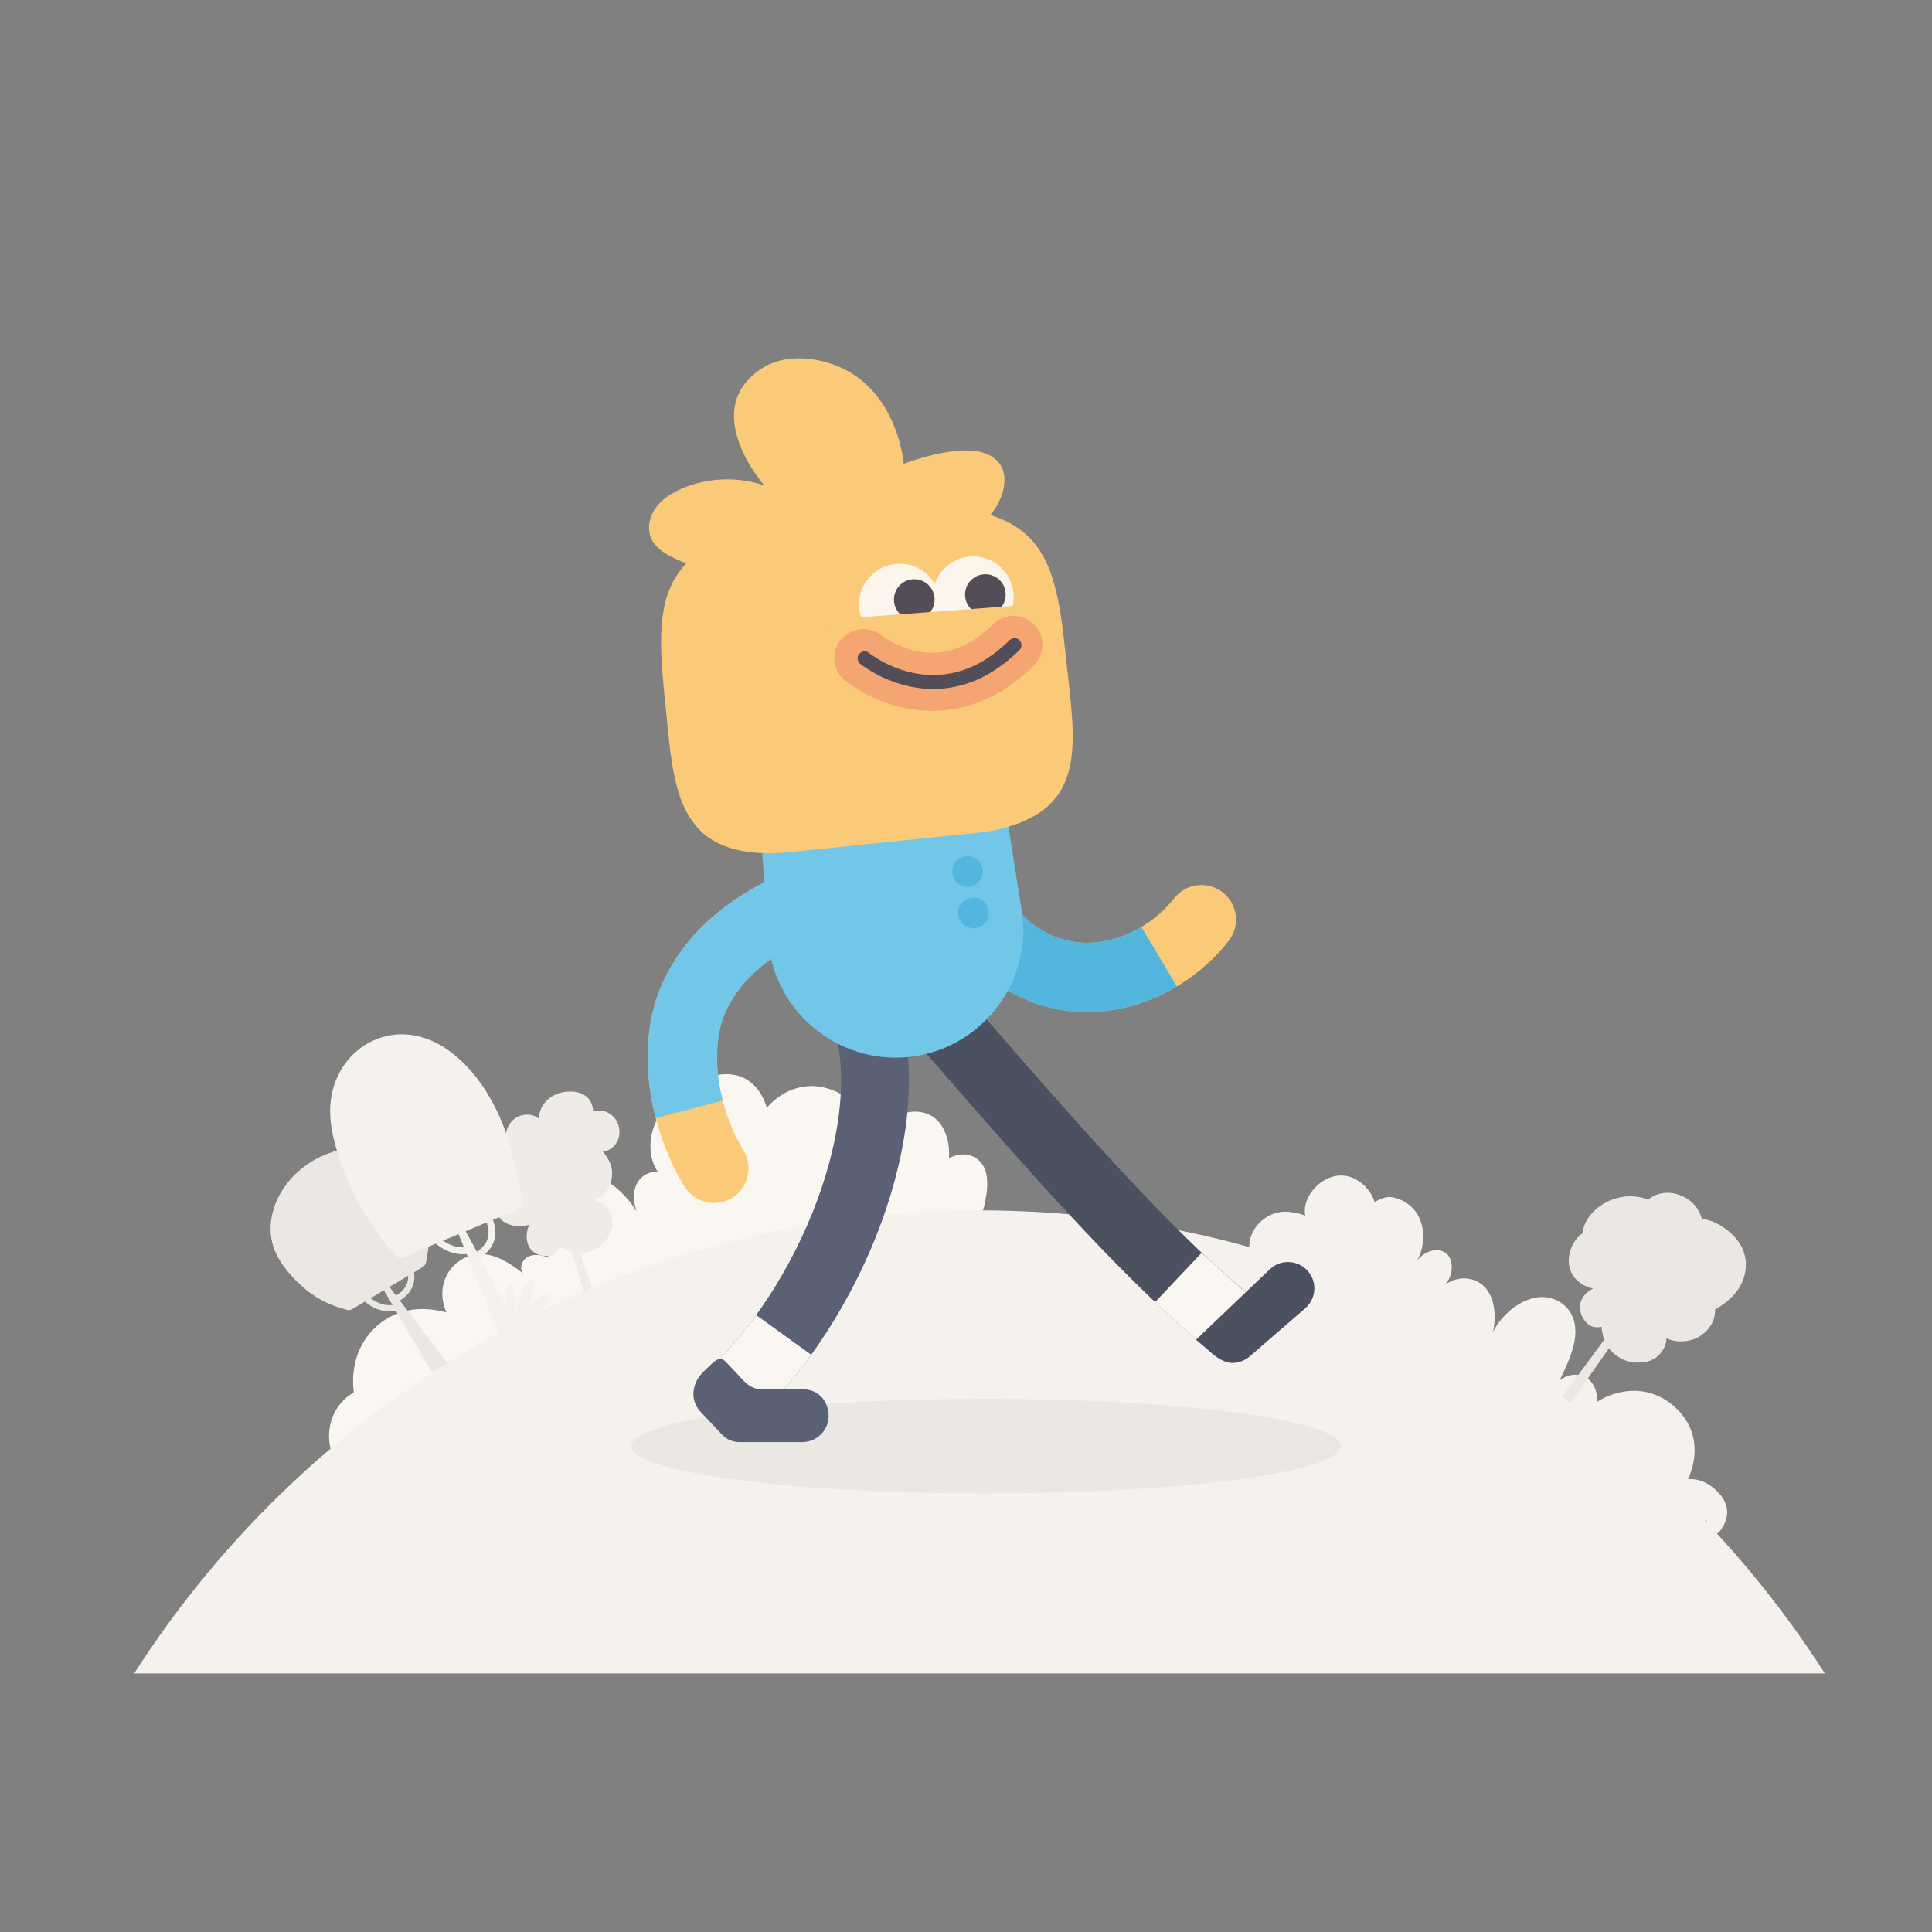 <?xml version="1.0" encoding="utf-8"?>
<!-- Generator: Adobe Illustrator 22.1.0, SVG Export Plug-In . SVG Version: 6.00 Build 0)  -->
<svg version="1.1" id="Layer_1" xmlns="http://www.w3.org/2000/svg" xmlns:xlink="http://www.w3.org/1999/xlink" x="0px" y="0px"
	 viewBox="0 0 1008 1008" style="enable-background:new 0 0 1008 1008;" xml:space="preserve">
<rect x="0" y="0" width="1008" height="1008" fill="#808080" stroke="none"/>
<style type="text/css">
	.st0{clip-path:url(#SVGID_2_);fill:#F5F2ED;}
	.st1{clip-path:url(#SVGID_4_);}
	.st2{fill:#EBE8E4;}
	.st3{fill:none;stroke:#EBE8E4;stroke-width:3.019;stroke-linecap:round;stroke-miterlimit:10;}
	.st4{clip-path:url(#SVGID_6_);fill:#FAF7F2;}
	.st5{clip-path:url(#SVGID_8_);}
	.st6{fill:#EFECE7;}
	.st7{fill:none;stroke:#EFECE7;stroke-width:2.782;stroke-linecap:round;stroke-miterlimit:10;}
	.st8{clip-path:url(#SVGID_10_);}
	.st9{fill:none;stroke:#EBE8E4;stroke-width:3.262;stroke-miterlimit:10;}
	.st10{fill:none;stroke:#F5F2ED;stroke-width:3.553;stroke-miterlimit:10;}
	.st11{fill:#F5F2ED;}
	.st12{clip-path:url(#SVGID_12_);fill:#F5F2ED;}
	.st13{fill:none;}
	.st14{fill:none;stroke:#5A6175;stroke-width:35.405;stroke-miterlimit:10;}
	.st15{fill:none;stroke:#FAF7F2;stroke-width:35.405;stroke-miterlimit:10;}
	.st16{fill:#5A6175;}
	.st17{fill:none;stroke:#4B5161;stroke-width:35.405;stroke-miterlimit:10;}
	.st18{fill:#4B5161;}
	.st19{fill:none;stroke:#FACA78;stroke-width:36.11;stroke-linecap:round;stroke-linejoin:round;stroke-miterlimit:10;}
	.st20{fill:none;stroke:#52B6DE;stroke-width:36.192;stroke-miterlimit:10;}
	.st21{fill:none;stroke:#72C7E8;stroke-width:36.192;stroke-miterlimit:10;}
	.st22{fill:#72C7E8;}
	.st23{fill:#52B6DE;}
	.st24{fill:#FACA78;}
	.st25{fill:#FCF5EB;}
	.st26{fill:#524D57;}
	.st27{fill:none;stroke:#F5A571;stroke-width:30.336;stroke-linecap:round;stroke-linejoin:round;stroke-miterlimit:10;}
	.st28{fill:none;stroke:#524D57;stroke-width:7.281;stroke-linecap:round;stroke-linejoin:round;stroke-miterlimit:10;}
</style>
<g id="Bkg">
</g>
<g id="Art">
</g>
<g id="Layer_5">
</g>
<g>
	<g>
		<defs>
			<rect id="SVGID_1_" x="59.4" y="179.9" width="906.8" height="693.2"/>
		</defs>
		<clipPath id="SVGID_2_">
			<use xlink:href="#SVGID_1_"  style="overflow:visible;"/>
		</clipPath>
		<path class="st0" d="M897.1,799.1c3-3.6,4.8-8.3,3.7-12.9c-1-4.4-4.1-7.8-7.6-10.5c-3.6-2.7-7.9-4.4-12.5-3.9
			c3.8-8.5,4.9-17.9,1.1-26.8c-2.8-6.6-8.4-12.3-14.7-15.7c-6.5-3.5-14-4.5-21.2-3c-4.4,0.9-8.7,2.6-12.5,5c0-4.6-1.4-8.9-4.4-11.5
			c-3.9-3.5-10.6-3.5-15.4,0.6c4.8-9.8,9.9-20.6,7.9-30.1c-1.8-9.1-10.4-14.6-19.5-13.4c-9.1,1.3-18.2,8.7-23,17.9
			c1.8-8.5,0.8-17.5-4.1-23c-4.9-5.5-14.1-6.7-21-1.4c4.4-4.8,4.8-13,0.7-16.4c-4.1-3.5-11.6-1.5-15.3,4c4.6-8.5,4.2-18.8-0.4-25.4
			c-2.9-4.2-7.3-6.9-12.2-7.9c-3.6-0.8-7.6,1.3-9.5,2.5c-1.8-5.7-6.1-10.5-11.8-12.8c-9.6-3.9-20.1,3-23.6,12
			c-1,2.6-1.3,5.3-0.8,7.9c-1.9-0.9-4.2-1.5-6.3-1.6c-10.7-2.8-22.8,5.9-22.9,17.7c-0.1,13.3,15.4,21,27.2,20.9c2.8,0,5.6-0.5,8-1.6
			c1.3,0.5,2.6,0.9,3.7,1.3v-0.2c36.4,23,75.7,41.7,113.6,62.3c-0.4,1.1-0.3,2.4,0.7,3.4c8.2,9.1,18,16.4,27.6,23.8
			c4.7,3.7,9.2,7.5,13.7,11.4c2.2,1.9,4.5,3.8,6.9,5.4c2.1,1.5,4.3,2.6,6.5,3.9c2.1,1.3,4.3,2.7,6.5,4.1c1,1.7,2.3,3.2,3.9,4.5
			c2.3,1.9,5.1,2.9,8,3.3c3.7,2.5,9.2,3.1,12.2,0.1c0.2,1.2,0.3,2.5,0.1,3.9c-0.2,1.6,1,3.2,2.5,3.7
			C894.5,801.1,896,800.4,897.1,799.1z"/>
	</g>
	<g>
		<defs>
			<rect id="SVGID_3_" x="59.4" y="179.9" width="906.8" height="693.2"/>
		</defs>
		<clipPath id="SVGID_4_">
			<use xlink:href="#SVGID_3_"  style="overflow:visible;"/>
		</clipPath>
		<g class="st1">
			<path class="st2" d="M882.6,699.1c5-1.4,9.4-5.4,11.3-10.2c0.7-1.9,0.9-3.8,1-5.8c3.6-1.9,6.8-4.4,9.6-7.4
				c5.5-5.9,7.9-14.5,5.4-22.2c-2.2-6.7-7.9-11.9-14-15.1c-2.4-1.3-5.2-2.1-8-2.5c-1.4-5.5-5.3-9.8-10.5-12
				c-5.8-2.5-12.7-2.2-17.5,2.1c-1.8-0.8-3.7-1.3-5.6-1.6c-5.4-0.8-11.4,0.3-16.2,2.8c-5.2,2.8-9.8,7.1-11.7,12.8
				c-0.4,1.2-0.7,2.3-0.8,3.5c-1.3,0.9-2.4,2-3.3,3.2c-3.3,4.2-4.7,10.1-3.2,15.3c1.5,5.1,6,8.7,10.9,10c0.4,0.1,0.8,0.2,1.2,0.3
				c-0.7,0.4-1.3,0.7-1.9,1.1c-2.7,1.9-4.7,4.5-4.9,7.9c-0.2,3.6,1.3,7.2,4.1,9.5c2.1,1.8,4.7,2,7.1,1.4c0,0.4,0.1,0.9,0.1,1.3
				c0.1,0.6,0.2,1.1,0.3,1.7c0.4,2.3,1,4.5,2.2,6.5c2.3,3.8,6.4,7.1,10.7,8.4c1.9,0.6,4.1,0.9,6.2,0.8c0.7,0,1.4-0.1,2.2-0.2
				c6.8-0.5,11.9-6.1,12.2-12.5C873.3,700.2,878.3,700.3,882.6,699.1z"/>
			<g>
				<path class="st2" d="M863.7,668.6l-46.6,66.9c-0.9,1.3-2.6,1.6-3.9,0.7c-1.3-0.9-1.6-2.6-0.7-3.9c0,0,0,0,0-0.1l48.4-65.6
					c0.5-0.7,1.6-0.9,2.3-0.3C864.1,666.9,864.2,667.8,863.7,668.6z"/>
			</g>
			<path class="st3" d="M848.1,687.9c2.7,1.6,6.8,3.3,11.5-1.3"/>
			<path class="st3" d="M852.3,680.5c-1.7-1.5-6.3-6-3.3-12.8"/>
		</g>
	</g>
	<g>
		<defs>
			<rect id="SVGID_5_" x="59.4" y="179.9" width="906.8" height="693.2"/>
		</defs>
		<clipPath id="SVGID_6_">
			<use xlink:href="#SVGID_5_"  style="overflow:visible;"/>
		</clipPath>
		<path class="st4" d="M495.2,604.2c0-1.6,0-3.2-0.1-4.8c-0.2-2.6-0.7-5.1-1.6-7.5c-1.9-5.4-5.5-9.8-11.6-11.4
			c-4.4-1.1-9.2-0.5-13.2,1.7c-4.1,2.3-7.2,6.2-9.6,10.1c-0.5,0.7-0.9,1.5-1.4,2.3c-4.1-14.5-17.2-26.7-32.3-27.9
			c-9.6-0.7-19.2,3.9-25.3,11.3c-1.9-6.5-5.9-12.6-12.1-15.6c-7.7-3.8-16.9-1.5-24.3,1.9c-8.6,4.1-18.2,11.9-21.6,21.2
			c-3.8,8.4-4,18.8,1.4,26.3c-4.6-1.2-9.6,2-11.5,6.3s-1.4,9.4,0.1,13.9c-6.4-10.1-16.5-19.4-28.5-19.3c-9.7,0.1-18.8,7.1-22.1,16.2
			c-3.3,9.1-1,19.9,5.2,27.4c-3.5-1.3-7.4-2.3-10.8-0.8c-3.4,1.4-5.4,6.3-2.8,9c-6.6-5-14-10.2-22.3-10.2c-7.8,0-15.2,5.1-18.3,12.3
			c-2.6,6-2.1,12.5,0.4,18.2c-4.4-1.3-9.1-1.9-13.7-1.8c-11.2,0.3-21.4,5.7-27.9,14.7c-6.1,8.4-8,18.8-6.7,28.9
			c-1.9,1-3.8,2.3-5.4,4c-6.4,6.3-8.8,15.9-6.9,24.5c1.1,4.9,4.1,9.7,8,12.8c2.1,1.6,4.9,2.4,7.4,1.6c4,1.9,8.6,1.7,12.6-0.4
			c4-2.2,6.7-6,8.4-10.1c4.8,2.3,10.1,3.2,15.2,1.5c3.6-1.2,6.2-5.1,4.9-8.9c-0.1-0.4-0.3-0.7-0.5-1.1c5.4-3.2,9-9.5,10-15.6
			c0-0.2,0.1-0.4,0.1-0.6c1.8-0.9,3.5-2.1,4.9-3.8c0.9-1.1,1.6-2.2,2.2-3.4c2-0.6,3.8-1.7,5.4-3.2c0.7-0.2,1.4-0.4,2-0.9
			c0.6-0.4,1.2-0.9,1.7-1.5c0.2-0.1,0.4-0.3,0.6-0.4c14.5-1.7,28.6-6.8,42.5-11.1c13.4-4,27.1-6,40.8-8.3c7.2-1.2,14.3-2.6,21.3-4.5
			c8-2.2,15.8-5.2,23.5-8.3c14.2-5.8,28.2-12.4,41.6-19.8c7.5-4.1,14.8-8.5,22-13.1c4.7-3,9.6-5.9,14-9.4c2-1.5,3.8-3.2,5.4-5.1
			c3.9,1.8,8.6,2,12.7,0.9c0.1,0,0.3-0.1,0.4-0.1c2.1,0.2,4.3-0.3,5.8-1.8c0.8,0.3,1.7,0.4,2.6,0.4c0.1,0,0.2,0,0.3,0
			c1.2,1.8,3.4,3.1,5.5,3.3c2.2,0.2,4.9-0.7,6.3-2.5c0.1,0,0.2,0,0.3,0c0.5,0,1,0,1.5-0.1c0.3,0.1,0.6,0.2,0.8,0.2
			c3,0.6,6.7-0.6,8-3.6c1.6-3.6,2.7-7.4,3.5-11.3c1-4.8,1.6-9.9,0.5-14.8c-1.3-5.8-6.1-9.9-12.1-9.8
			C499.8,602.4,497.4,603.1,495.2,604.2z"/>
	</g>
	<g>
		<defs>
			<rect id="SVGID_7_" x="59.4" y="179.9" width="906.8" height="693.2"/>
		</defs>
		<clipPath id="SVGID_8_">
			<use xlink:href="#SVGID_7_"  style="overflow:visible;"/>
		</clipPath>
		<g class="st5">
			<path class="st6" d="M321.1,583.9c-1.7-2.3-4.2-4-7-4.4c-1.6-0.2-3.2-0.1-4.6,0.5c0-0.5-0.1-1-0.2-1.4c-0.1-1.4-0.6-2.7-1.1-3.8
				c-0.3-0.5-0.6-1.1-1-1.5c-3.7-4.2-10.1-4.4-15-3.1c-0.7,0.2-1.3,0.4-2,0.7c-3.2,1.4-6,3.7-7.6,6.9c-0.3,0.6-0.6,1.3-0.8,2
				c-0.4,1.2-0.7,2.4-0.9,3.7c-0.7-0.5-1.4-1-2.2-1.3c-2.2-0.9-4.7-0.8-6.9-0.2c-4.4,1.3-7.6,5.6-7.9,10.2c-0.1,1.3,0,2.5,0.3,3.8
				c-0.6,0-1.2,0.1-1.9,0.2c-5.4,1.1-10,5-11.3,10.6c-1.3,5.8-0.7,13.3,4.8,16.7c1,0.5,2.1,0.7,3.2,0.7c-0.7,2.1-0.9,4.5-0.4,6.7
				c0.1,0.4,0.2,0.9,0.3,1.3c2.1,6.9,11.3,9,17.5,6.7c-1.2,1.7-1.6,4-1.6,5.9c-0.1,3,0.8,6,3.1,8c2.5,2.1,6.1,3,9.3,2.2
				c2.5-0.6,4.1-2.3,4.9-4.5c0.3,0.2,0.7,0.4,1.1,0.6c0.5,0.3,0.9,0.5,1.4,0.7c1.9,1,3.9,1.7,6.1,1.9c4.1,0.4,8.8-0.9,12.1-3.3
				c1.5-1.1,2.9-2.6,4-4.2c0.4-0.5,0.7-1.1,1-1.7c3.9-6.2,1.4-14.6-5.4-17.5c-0.5-0.3-1.1-0.6-1.6-0.8c-0.5-0.3-1.1-0.5-1.6-0.7
				c0.5,0,1.1,0,1.6-0.1c6.9-1.3,9.9-11.1,8-17.2c-0.2-0.5-0.4-1.1-0.6-1.6c-0.9-2.1-2.2-4-3.6-5.8c4.7-0.5,8.1-4.5,8.5-8.9
				c0-0.2,0.1-0.5,0.1-0.7C323.3,588.6,322.7,586.1,321.1,583.9z M268.3,588c-0.1,0.1-0.3,0.3-0.4,0.5c0.5-0.8,1.1-1.6,1.8-2.2
				C269.2,586.8,268.7,587.4,268.3,588z"/>
			<g>
				<path class="st6" d="M290.1,616.5l24.1,71.1c0.5,1.3-0.3,2.8-1.6,3.3c-1.3,0.5-2.8-0.3-3.3-1.6v-0.1l-22.1-71.8
					c-0.2-0.8,0.2-1.6,1-1.9C289,615.3,289.8,615.8,290.1,616.5z"/>
			</g>
			<path class="st7" d="M295.9,638.7c2.7-1.1,6.2-3.2,5.3-9.3"/>
			<path class="st7" d="M292.7,631.5c-2,0.4-7.9,1.4-11.3-4.6"/>
		</g>
	</g>
	<g>
		<defs>
			<rect id="SVGID_9_" x="59.4" y="179.9" width="906.8" height="693.2"/>
		</defs>
		<clipPath id="SVGID_10_">
			<use xlink:href="#SVGID_9_"  style="overflow:visible;"/>
		</clipPath>
		<g class="st8">
			<g>
				<path class="st9" d="M205.7,678.4c4.8-2.7,14-8.5,5.2-23"/>
				<path class="st9" d="M187.8,674.1c0,0,7.5,10.6,19,8.1"/>
				<path class="st2" d="M198.7,670.5l27.4,46.7c0.4,0.9,1.5,1.3,2.4,0.8l5.4-2.8c0.9-0.5,1.2-1.6,0.7-2.4l-34-44.8L198.7,670.5z"/>
				<path class="st2" d="M184.3,682.7l35.4-21.1c1.1-0.7,2.2-1.6,2.3-2c0.7-2.1,1.1-5.8,1.2-6.4c0.8-5.3,2.1-13,0.4-22.1
					c-1.3-6.5-4.1-14.6-11.2-21.8c-7.5-7.8-21.3-14.1-39.2-8.2c-17.9,5.9-29.6,20.5-31.7,35.3c-2,14.2,5.4,23.4,10.7,29.4
					c4.7,5.3,9.4,8.8,13.4,11.3c5.9,3.6,11.5,5.2,15.5,6.3c0.1,0,0.4,0.1,0.7,0.2C182.2,683.7,183.3,683.3,184.3,682.7z"/>
			</g>
			<path class="st10" d="M247,656.2c5.3-2.9,15.2-9.2,5.7-25"/>
			<path class="st10" d="M224.6,643.4c0,0,8.2,11.5,20.7,8.8"/>
			<path class="st11" d="M236.7,637.7l24.3,59.6c0.4,1,1.6,1.5,2.6,1.1l6.1-2.7c1-0.4,1.4-1.6,0.9-2.6l-31.6-58L236.7,637.7z"/>
			<path class="st11" d="M211.4,655.5l58.3-24.3c1.8-0.9,3.2-2.4,3.1-3.4c-0.4-4.7-2.5-13-2.8-14.1c-2.4-10.5-5.1-23.8-12.8-38.1
				c-4.7-8.8-11.3-18.3-21.2-26.1c-8.9-7-21.4-12.2-35-8.8c-12.8,3.2-22.4,12.9-26.5,25c-4.7,13.9-1.1,26.9,2.1,37.3
				c3.3,10.7,7.5,19.5,11.7,26.8c7,12.1,11.8,17.9,17.9,24.7c0.2,0.2,0.6,0.7,1.1,1.2C207.9,656.4,209.7,656.3,211.4,655.5z"/>
		</g>
	</g>
	<g>
		<defs>
			<rect id="SVGID_11_" x="59.4" y="179.9" width="906.8" height="693.2"/>
		</defs>
		<clipPath id="SVGID_12_">
			<use xlink:href="#SVGID_11_"  style="overflow:visible;"/>
		</clipPath>
		<path class="st12" d="M286.8,677.4c0.4-1.1,0.4-2.5-1.1-2.6c-1.3-0.1-2.8,1-3.8,1.7c-2.6,1.7-4.8,3.8-6.8,6.1
			c1.4-3.6,2.6-7.3,3.4-11.1c0.2-1,0.6-2.5-0.5-3.3c-1.3-0.9-2.4,0.4-3.1,1.4c-2,2.8-3.3,6-4.2,9.3c-0.5,1.8-0.9,3.6-1.3,5.5
			L269,678c-0.1-1.8-0.1-3.8-0.6-5.5c-0.3-1.1-1.3-3.1-2.8-2.5c-1.4,0.6-1.5,3.3-1.5,4.5c0,2,0.3,3.9,0.6,5.9
			c0.7,3.9,1.8,7.7,3.4,11.3c0,0.1,0.1,0.1,0.1,0.2c0.1,0.4,0.4,0.6,0.8,0.6l0,0c0.2,0.4,0.7,0.6,1.2,0.4c0.2,0.3,0.5,0.4,0.9,0.3
			h0.1c2,0,3.9-0.3,5.9-0.7c1.4-0.1,2.9-0.4,4.2-0.9c1.6-0.6,5-2,3.8-4.4c-0.5-1-1.5-1-2.4-0.8c-1.4,0.2-2.7,0.6-4.1,1
			c-0.4,0.1-0.7,0.2-1.1,0.3c0.9-0.8,1.8-1.6,2.7-2.4C282.6,683.1,285.7,680.6,286.8,677.4z M277,669.7c0.1,0,0.1,0.1,0.1,0.3
			c0,0,0,0-0.1,0s-0.1,0-0.2,0C277,669.8,277,669.7,277,669.7z M272.2,689.8c0-0.1,0.1-0.2,0.1-0.2c0.1,0,0.1,0,0.2-0.1
			C272.4,689.6,272.3,689.7,272.2,689.8z"/>
	</g>
	<rect x="59.4" y="179.9" class="st13" width="906.8" height="693.2"/>
	<g>
		<path class="st11" d="M952.1,873.1C859.1,727.8,696.3,631.5,511,631.5c-185.3,0-348,96.3-441,241.6H952.1z"/>
	</g>
	<g>
		<ellipse class="st2" cx="514.5" cy="754.5" rx="185.1" ry="24.7"/>
		<path class="st14" d="M374.1,734.5c54.1-44.9,96.4-141.2,78.1-203"/>
		<path class="st15" d="M374.1,734.5c12.4-10.3,24.2-23.3,34.8-38"/>
		<path class="st16" d="M418.6,752.4h-32.8c-3.5,0-6.8-1.4-9.2-4l-11.1-11.8c-5.6-6-4.6-14.7,1.2-20.6c9.9-9.9,9.3-8.1,14.8-2.5
			l7,7.4c2.4,2.5,5.7,4,9.2,4h21.7c4.7,0,9.1,2.6,11.2,6.8C435.9,742.1,428.4,752.4,418.6,752.4z"/>
		<path class="st17" d="M486.3,526.4c30.6,33.8,111.3,131.9,163.6,170"/>
		<path class="st15" d="M614.8,666.5c12.5,11.8,24.4,22.2,35.1,30"/>
		<path class="st18" d="M642.9,711.1c-3.9,0-8.1-2.7-11.2-5.5c-3-2.7-7.7-6.6-7.7-6.6l39-37.2c5.8-5,14.4-4.3,19.4,1.4
			c5,5.8,4.3,14.4-1.4,19.4l-29.1,25.2C649.3,710,646.1,711.1,642.9,711.1z"/>
		<path class="st19" d="M506.4,465.5c6.6,24.1,30,42,54.9,44.2c6.2,0.6,12.5,0.2,18.6-1c18.3-3.5,35.3-14.1,46.9-28.9"/>
		<path class="st20" d="M506.4,465.5c6.6,24.1,30,42,54.9,44.2c6.2,0.6,12.5,0.2,18.6-1c8.7-1.7,17.2-4.9,24.9-9.5"/>
		<path class="st19" d="M411.8,474.1c-37.2,17.3-51.1,42.8-54.4,61.6c-7.1,39.9,15.1,73.9,15.1,73.9"/>
		<path class="st21" d="M411.8,474.1c-37.2,17.3-51.1,42.8-54.4,61.6c-2.8,15.9-1,30.9,2.2,43.1"/>
		<path class="st22" d="M519,385.6l-124.7,12.3c0.2,0.9,0.3,1.8,0.4,2.7l6.2,91.1c3.6,36.5,36.4,63.4,72.9,59.8l0,0
			c36.5-3.6,63.4-36.4,59.8-72.9l-14.2-90C519.1,387.6,519,386.6,519,385.6z"/>
		<g>
			<circle class="st23" cx="504.8" cy="454.7" r="8"/>
			<circle class="st23" cx="507.9" cy="476.3" r="8"/>
		</g>
		<g>
			<path class="st24" d="M514.1,434.1L514.1,434.1c55.7-9.5,46.7-46,42-91.4l0,0c-2.6-25.4-5.4-45-15.6-58.3
				c-5.4-7-13-12.3-23.8-15.7c7.3-8.6,11.4-23,1.6-29.9c-13.1-10.1-46.8,3.2-46.8,3.2s-2.5-34.6-30.6-49.2
				c-8.7-4.5-29.7-11-45.6,0.9c-29.7,22.2,3.5,59.6,3.5,59.6c-13.8-4.7-29.4-4.2-42.8,1.5c-5.4,2.3-10.6,5.5-14,10.3
				s-4.6,11.4-1.9,16.6c2.1,4,6,6.6,10,8.7c2.5,1.3,5.2,2.5,8,3.5c-7.1,7.4-10.8,16.4-12.3,27.1c-1.7,12-0.7,26.3,1,43l0,0
				c4.8,45.8,4.1,84,61.1,81L514.1,434.1z"/>
			<g>
				<circle class="st25" cx="507.7" cy="311.5" r="21.2"/>
				<circle class="st25" cx="469.4" cy="315.3" r="21.2"/>
				<circle class="st26" cx="514.1" cy="310.2" r="10.6"/>
				<circle class="st26" cx="477" cy="312.8" r="10.6"/>
				<polygon class="st24" points="539.6,315.3 430.7,323.4 451.1,389.4 549.1,383.8 				"/>
				<g>
					<path class="st27" d="M450.5,343.4c0,0,38.9,31.9,78.2-6.9"/>
					<path class="st28" d="M451.1,343.5c0,0,38.9,31.9,78.2-6.9"/>
				</g>
			</g>
		</g>
	</g>
	<g id="Layer_2_1_">
	</g>
</g>
</svg>
